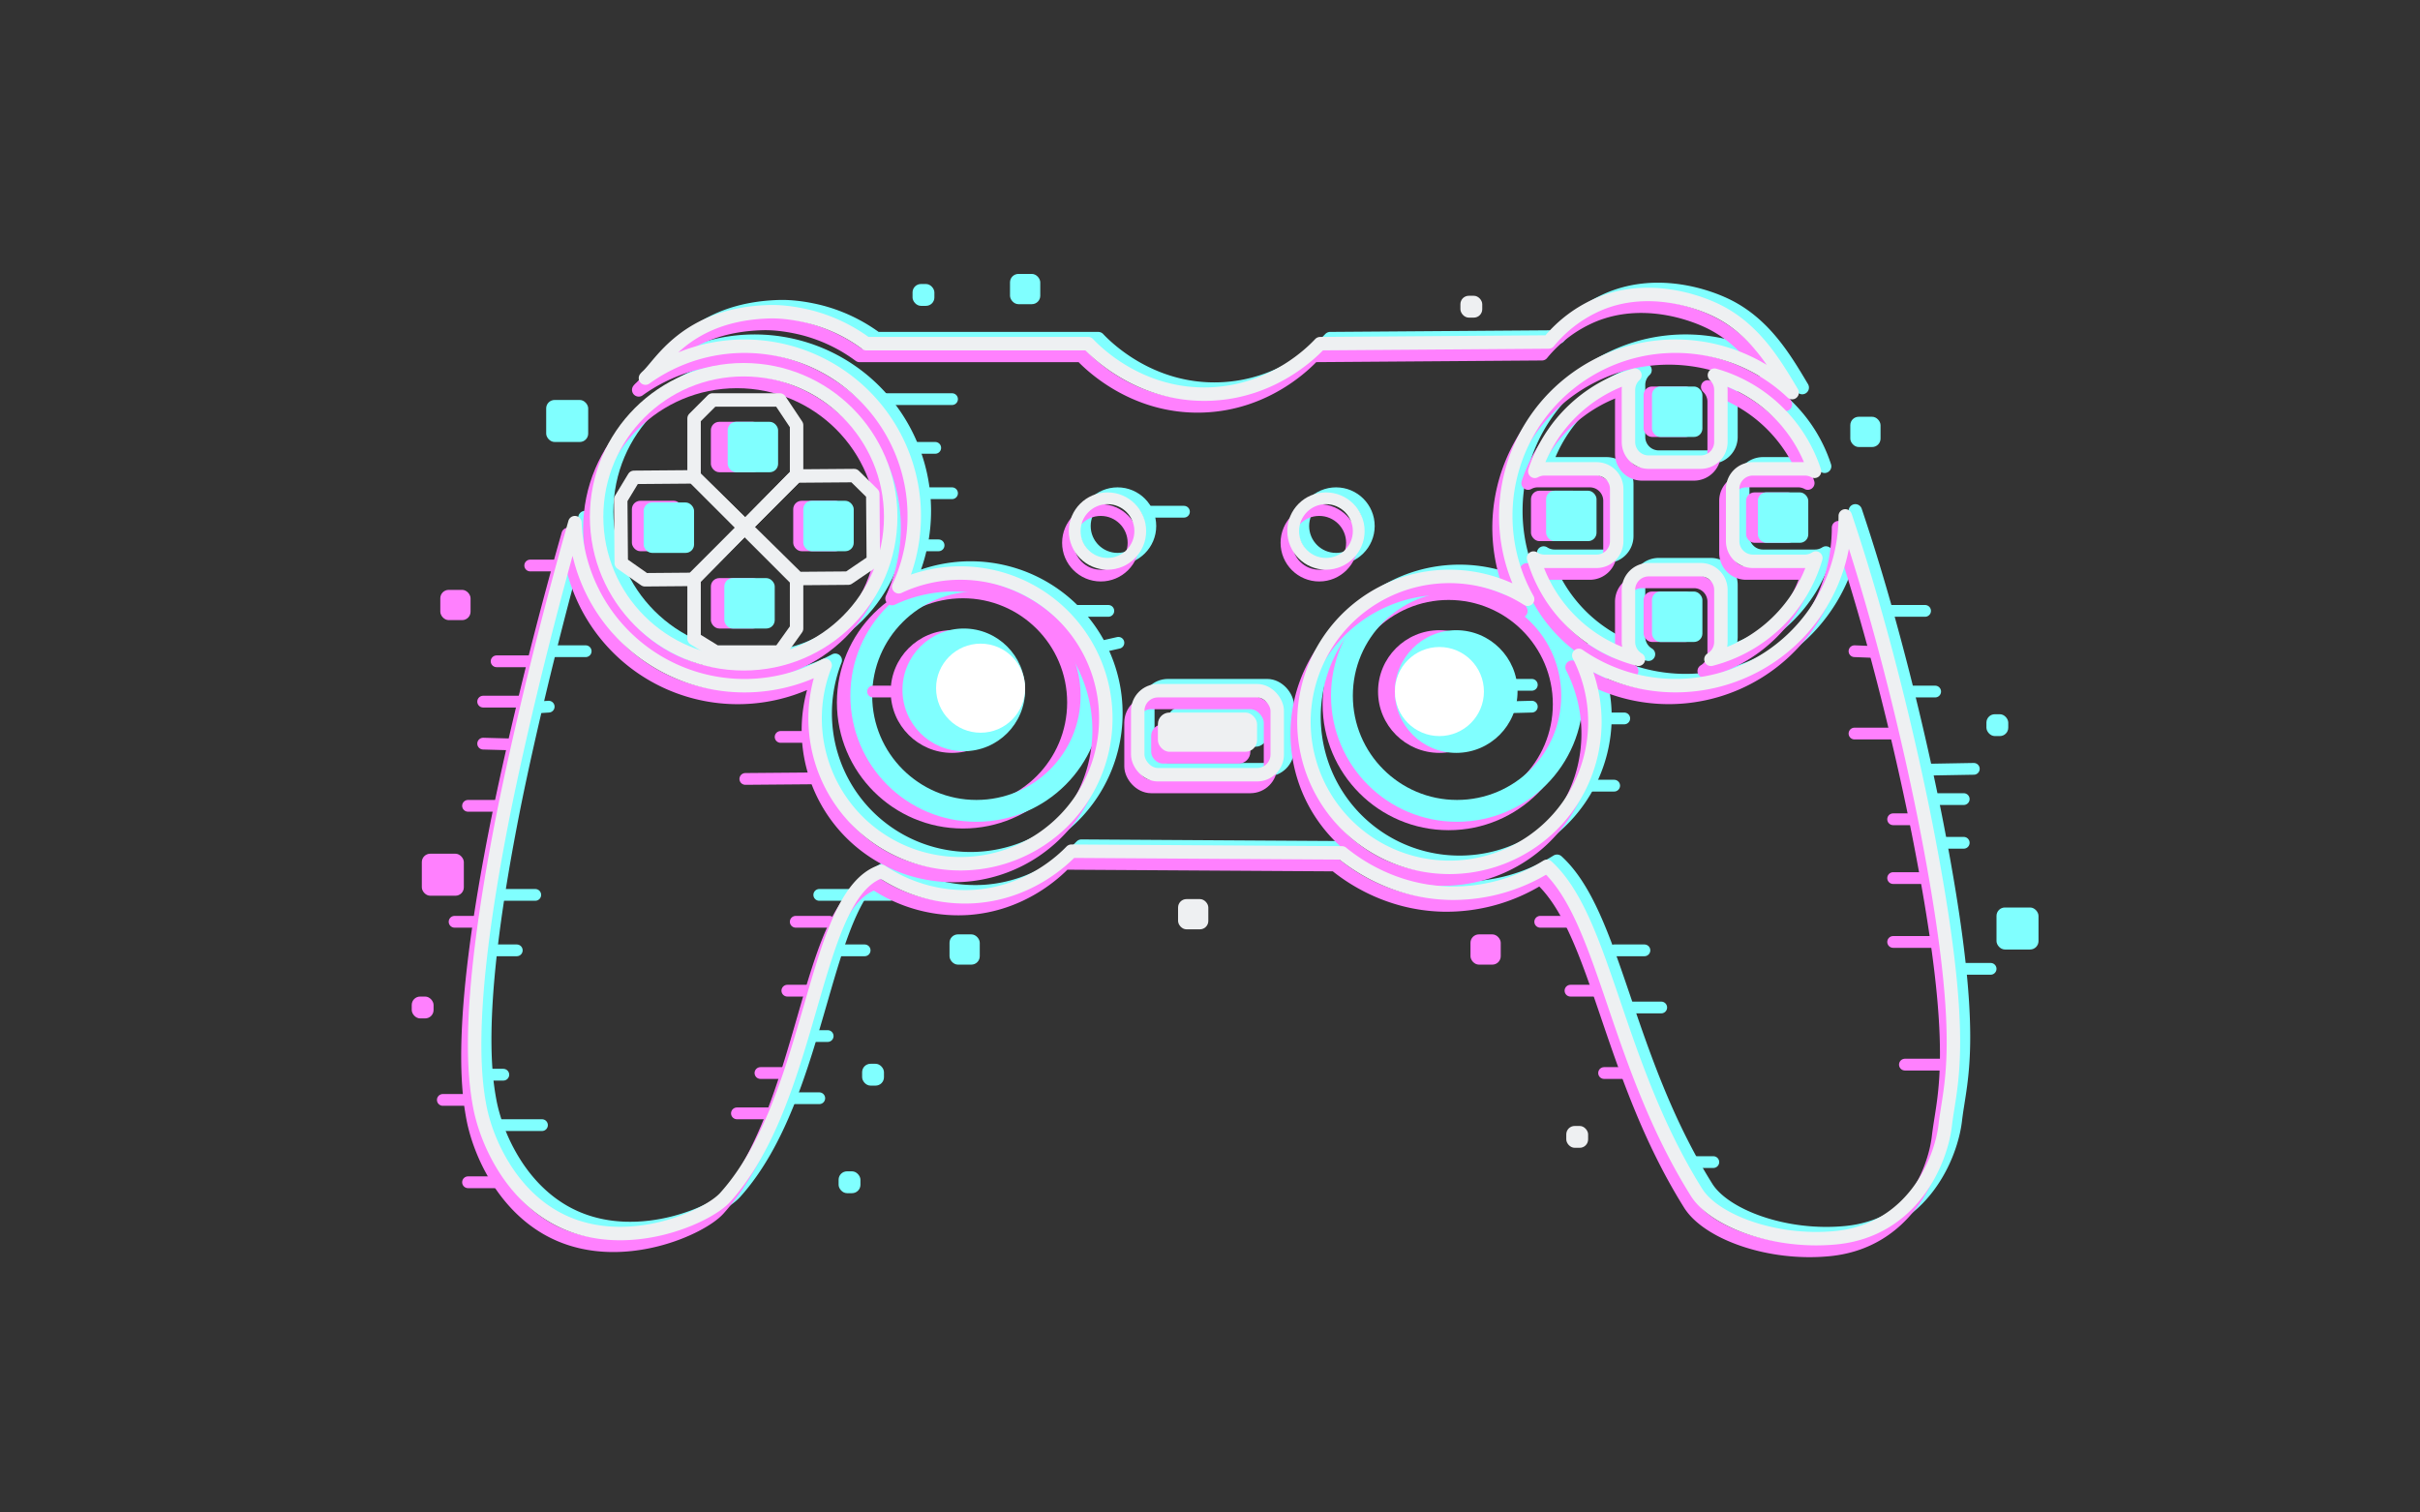 <svg id="Layer_3_copy_6" data-name="Layer 3 copy 6" xmlns="http://www.w3.org/2000/svg" viewBox="0 0 1440 900"><rect x="0" y="0" width="1440" height="900" fill="#333333" stroke="none"/><defs><style>.cls-1,.cls-10,.cls-11,.cls-13,.cls-15,.cls-2,.cls-3,.cls-5,.cls-6,.cls-7,.cls-8{fill:none;}.cls-1,.cls-10,.cls-7,.cls-8{stroke:#ff80fe;}.cls-1,.cls-10,.cls-13,.cls-2,.cls-5{stroke-miterlimit:10;}.cls-1,.cls-2{stroke-width:13px;}.cls-2,.cls-3,.cls-5,.cls-6{stroke:#80ffff;}.cls-11,.cls-3,.cls-6,.cls-7,.cls-8{stroke-linecap:round;stroke-linejoin:round;}.cls-11,.cls-3,.cls-8{stroke-width:8px;}.cls-4{fill:#80ffff;}.cls-10,.cls-13,.cls-5,.cls-6,.cls-7{stroke-width:7px;}.cls-9{fill:#ff80fe;}.cls-11,.cls-13{stroke:#eef0f2;}.cls-12{fill:#eef0f2;}.cls-14{fill:#fff;}</style></defs><circle class="cls-1" cx="573" cy="418" r="68.5"/><circle class="cls-1" cx="862" cy="419" r="68.5"/><circle class="cls-2" cx="867" cy="414" r="68.5"/><circle class="cls-2" cx="581" cy="414" r="68.5"/><path class="cls-3" d="M1152.5,490.5c-3.13-16.12-20-101.77-48.5-186.51h0a101,101,0,0,1-158.55,83A86.56,86.56,0,1,1,915,353.57a101,101,0,0,1,157.4-122.95c-10.17-17.1-22.17-37.51-44.39-48.62-12-6-41-16-69.5-4.5a78.62,78.62,0,0,0-31,23l-136,1c-4.44,4.73-27.91,28.79-66,30-41.69,1.32-68-25.77-72-30h-132a96.85,96.85,0,0,0-30-15s-14-4.42-28-4C414,184,399,214,391,221a8.92,8.92,0,0,0-.93,1A101,101,0,0,1,540.8,346.17,86.49,86.49,0,1,1,497,392.89,101,101,0,0,1,348.08,308c-26.53,93.36-40.8,164.56-42.58,173.54C283,595,288,637,291.5,655.5c3.78,20,18.55,54.73,51,69,39,17.13,84.77-3.63,95-15C491,650,489,529,530.5,515.5a89.4,89.4,0,0,0,55,15c32.85-2.1,53.25-22.08,58-27l161,1c7,5.73,29.93,23.17,64,24a105.23,105.23,0,0,0,58-16c34.5,31.5,40.5,116.5,89,194,10.64,17,47,30.56,83,27,45.5-4.5,62.5-45.5,65-67C1166.49,640.8,1177.14,617.42,1152.5,490.5Z"/><circle class="cls-3" cx="448.5" cy="304.5" r="87.5"/><path class="cls-3" d="M1080,331h-31a12,12,0,0,1-12-12V288a12,12,0,0,1,12-12h31a11.89,11.89,0,0,1,5.72,1.46,87.65,87.65,0,0,0-59.56-57.22A12,12,0,0,1,1030,229v31a12,12,0,0,1-12,12H987a12,12,0,0,1-12-12V229a12,12,0,0,1,3.84-8.76,87.65,87.65,0,0,0-59.56,57.22A11.89,11.89,0,0,1,925,276h31a12,12,0,0,1,12,12v31a12,12,0,0,1-12,12H925a11.81,11.81,0,0,1-6.48-1.93,87.64,87.64,0,0,0,62.39,60.24A12,12,0,0,1,975,379V348a12,12,0,0,1,12-12h31a12,12,0,0,1,12,12v31a12,12,0,0,1-5.92,10.32,87.69,87.69,0,0,0,62.42-60.26A11.91,11.91,0,0,1,1080,331Z"/><rect class="cls-3" x="683" y="408" width="83" height="50" rx="12"/><rect class="cls-4" x="695" y="421" width="59" height="23.34" rx="6.91"/><circle class="cls-5" cx="665" cy="313" r="19.5"/><circle class="cls-5" cx="795" cy="313" r="19.5"/><g id="Traits-bleu"><line class="cls-6" x1="566.5" y1="237.5" x2="525.01" y2="237.5"/><line class="cls-6" x1="556.5" y1="266.5" x2="542.8" y2="266.5"/><line class="cls-6" x1="566.5" y1="293.5" x2="549.65" y2="293.5"/><line class="cls-6" x1="558.5" y1="324.5" x2="547.91" y2="324.5"/><line class="cls-6" x1="704.5" y1="304.5" x2="684.5" y2="304.5"/><line class="cls-6" x1="348.5" y1="387.5" x2="326.87" y2="387.5"/><line class="cls-6" x1="326.5" y1="420.5" x2="318.76" y2="421"/><line class="cls-6" x1="318.5" y1="532.5" x2="296.41" y2="532.5"/><line class="cls-6" x1="307.5" y1="565.5" x2="291.91" y2="565.5"/><line class="cls-6" x1="299.5" y1="639.5" x2="291.91" y2="639.5"/><line class="cls-6" x1="322.5" y1="669.5" x2="295.33" y2="669.5"/><line class="cls-6" x1="659.5" y1="363.5" x2="638.83" y2="363.5"/><line class="cls-6" x1="665.5" y1="382.5" x2="654.47" y2="385"/><line class="cls-6" x1="487.5" y1="532.5" x2="529.5" y2="532.5"/><line class="cls-6" x1="514.5" y1="565.5" x2="497.48" y2="565.5"/><line class="cls-6" x1="492.5" y1="616.5" x2="482.27" y2="616.5"/><line class="cls-6" x1="487.5" y1="653.5" x2="469.74" y2="653.5"/><line class="cls-6" x1="911.5" y1="420.5" x2="891.74" y2="421"/><line class="cls-6" x1="911.5" y1="407.5" x2="901.5" y2="407.5"/><line class="cls-6" x1="966.5" y1="427.5" x2="954.5" y2="427.5"/><line class="cls-6" x1="960.5" y1="467.5" x2="944.68" y2="467.5"/><line class="cls-6" x1="1145.5" y1="363.5" x2="1122.28" y2="363.5"/><line class="cls-6" x1="1151.5" y1="411.5" x2="1134.96" y2="411.5"/><line class="cls-6" x1="1174.5" y1="457.5" x2="1145.78" y2="458"/><line class="cls-6" x1="1168.5" y1="475.5" x2="1151.5" y2="475.5"/><line class="cls-6" x1="1168.5" y1="501.5" x2="1154.6" y2="501.5"/><line class="cls-6" x1="1184.5" y1="576.5" x2="1165.99" y2="576.5"/><line class="cls-6" x1="1019.5" y1="691.5" x2="1006.67" y2="691.5"/><line class="cls-6" x1="988.5" y1="599.5" x2="968.22" y2="599.5"/><line class="cls-6" x1="978.5" y1="565.5" x2="960.5" y2="565.5"/></g><g id="Traits-rose"><line class="cls-7" x1="315.5" y1="336.5" x2="332.89" y2="336.5"/><line class="cls-7" x1="295.5" y1="393.5" x2="315.5" y2="393.5"/><line class="cls-7" x1="287.5" y1="417.5" x2="311.97" y2="417.5"/><line class="cls-7" x1="287.5" y1="442.5" x2="305.98" y2="443"/><line class="cls-7" x1="278.5" y1="479.5" x2="295.5" y2="479.5"/><line class="cls-7" x1="270.5" y1="548.5" x2="285.5" y2="548.5"/><line class="cls-7" x1="263.5" y1="654.5" x2="277.5" y2="654.5"/><line class="cls-7" x1="278.5" y1="703.5" x2="295.5" y2="703.5"/><line class="cls-7" x1="438.5" y1="662.5" x2="458.74" y2="662.5"/><line class="cls-7" x1="452.5" y1="638.5" x2="468.55" y2="638.5"/><line class="cls-7" x1="468.5" y1="589.5" x2="481.58" y2="589.5"/><line class="cls-7" x1="473.5" y1="548.5" x2="493.5" y2="548.5"/><line class="cls-7" x1="443.5" y1="463.5" x2="485.86" y2="463.15"/><line class="cls-7" x1="464.5" y1="438.5" x2="481.1" y2="438.5"/><line class="cls-7" x1="916.5" y1="548.5" x2="934.94" y2="548.5"/><line class="cls-7" x1="934.5" y1="589.5" x2="951.38" y2="589.5"/><line class="cls-7" x1="954.5" y1="638.5" x2="966.5" y2="638.5"/><line class="cls-7" x1="1133.5" y1="633.5" x2="1158.28" y2="633.5"/><line class="cls-7" x1="1126.5" y1="560.5" x2="1151.5" y2="560.5"/><line class="cls-7" x1="1126.5" y1="522.5" x2="1146.61" y2="522.5"/><line class="cls-7" x1="1126.5" y1="487.5" x2="1139" y2="487.5"/><line class="cls-7" x1="1103.5" y1="436.5" x2="1126.5" y2="436.5"/><line class="cls-7" x1="1103.5" y1="387.5" x2="1116.29" y2="388"/><line class="cls-7" x1="519.5" y1="411.5" x2="529.5" y2="411.5"/></g><path class="cls-8" d="M1142.5,500.5c-3.13-16.12-20-101.77-48.5-186.51h0a101,101,0,0,1-158.55,83A86.56,86.56,0,1,1,905,363.57a101,101,0,0,1,157.4-122.95c-10.17-17.1-22.17-37.51-44.39-48.62-12-6-41-16-69.5-4.5a78.62,78.62,0,0,0-31,23l-136,1c-4.44,4.73-27.91,28.79-66,30-41.69,1.32-68-25.77-72-30h-132a96.85,96.85,0,0,0-30-15s-14-4.42-28-4C404,194,389,224,381,231a8.92,8.92,0,0,0-.93,1A101,101,0,0,1,530.8,356.17,86.49,86.49,0,1,1,487,402.89,101,101,0,0,1,338.08,318c-26.53,93.36-40.8,164.56-42.58,173.54C273,605,278,647,281.5,665.5c3.78,20,18.55,54.73,51,69,39,17.13,84.77-3.63,95-15C481,660,479,539,520.5,525.5a89.4,89.4,0,0,0,55,15c32.85-2.1,53.25-22.08,58-27l161,1c7,5.73,29.93,23.17,64,24a105.23,105.23,0,0,0,58-16c34.5,31.5,40.5,116.5,89,194,10.64,17,47,30.56,83,27,45.5-4.5,62.5-45.5,65-67C1156.49,650.8,1167.14,627.42,1142.5,500.5Z"/><circle class="cls-8" cx="438.5" cy="314.5" r="87.5"/><path class="cls-8" d="M1070,341h-31a12,12,0,0,1-12-12V298a12,12,0,0,1,12-12h31a11.89,11.89,0,0,1,5.72,1.46,87.65,87.65,0,0,0-59.56-57.22A12,12,0,0,1,1020,239v31a12,12,0,0,1-12,12H977a12,12,0,0,1-12-12V239a12,12,0,0,1,3.84-8.76,87.65,87.65,0,0,0-59.56,57.22A11.89,11.89,0,0,1,915,286h31a12,12,0,0,1,12,12v31a12,12,0,0,1-12,12H915a11.81,11.81,0,0,1-6.48-1.93,87.64,87.64,0,0,0,62.39,60.24A12,12,0,0,1,965,389V358a12,12,0,0,1,12-12h31a12,12,0,0,1,12,12v31a12,12,0,0,1-5.92,10.32,87.69,87.69,0,0,0,62.42-60.26A11.91,11.91,0,0,1,1070,341Z"/><rect class="cls-8" x="673" y="418" width="83" height="50" rx="12"/><rect class="cls-9" x="685" y="431" width="59" height="23.34" rx="6.91"/><circle class="cls-10" cx="655" cy="323" r="19.5"/><circle class="cls-10" cx="785" cy="323" r="19.5"/><path class="cls-11" d="M1146.5,493.5c-3.13-16.12-20-101.77-48.5-186.51h0a101,101,0,0,1-158.55,83A86.56,86.56,0,1,1,909,356.57a101,101,0,0,1,157.4-122.95c-10.17-17.1-22.17-37.51-44.39-48.62-12-6-41-16-69.5-4.5a78.62,78.62,0,0,0-31,23l-136,1c-4.44,4.73-27.91,28.79-66,30-41.69,1.32-68-25.77-72-30h-132a96.85,96.85,0,0,0-30-15s-14-4.42-28-4C408,187,393,217,385,224a8.92,8.92,0,0,0-.93,1A101,101,0,0,1,534.8,349.17,86.49,86.49,0,1,1,491,395.89,101,101,0,0,1,342.08,311c-26.53,93.36-40.8,164.56-42.58,173.54C277,598,282,640,285.5,658.5c3.78,20,18.55,54.73,51,69,39,17.13,84.77-3.63,95-15C485,653,483,532,524.5,518.5a89.4,89.4,0,0,0,55,15c32.85-2.1,53.25-22.08,58-27l161,1c7,5.73,29.93,23.17,64,24a105.23,105.23,0,0,0,58-16c34.5,31.5,40.5,116.5,89,194,10.64,17,47,30.56,83,27,45.5-4.5,62.5-45.5,65-67C1160.49,643.8,1171.14,620.42,1146.5,493.5Z"/><circle class="cls-11" cx="442.5" cy="307.5" r="87.5"/><path class="cls-11" d="M1074,334h-31a12,12,0,0,1-12-12V291a12,12,0,0,1,12-12h31a11.89,11.89,0,0,1,5.72,1.46,87.65,87.65,0,0,0-59.56-57.22A12,12,0,0,1,1024,232v31a12,12,0,0,1-12,12H981a12,12,0,0,1-12-12V232a12,12,0,0,1,3.84-8.76,87.65,87.65,0,0,0-59.56,57.22A11.89,11.89,0,0,1,919,279h31a12,12,0,0,1,12,12v31a12,12,0,0,1-12,12H919a11.81,11.81,0,0,1-6.48-1.93,87.64,87.64,0,0,0,62.39,60.24A12,12,0,0,1,969,382V351a12,12,0,0,1,12-12h31a12,12,0,0,1,12,12v31a12,12,0,0,1-5.92,10.32,87.69,87.69,0,0,0,62.42-60.26A11.91,11.91,0,0,1,1074,334Z"/><rect class="cls-11" x="677" y="411" width="83" height="50" rx="12"/><rect class="cls-12" x="689" y="424" width="59" height="23.34" rx="6.91"/><circle class="cls-13" cx="659" cy="316" r="19.5"/><circle class="cls-13" cx="789" cy="316" r="19.5"/><circle class="cls-9" cx="856.5" cy="411.5" r="36.5"/><circle class="cls-9" cx="566.5" cy="411.5" r="36.5"/><circle class="cls-4" cx="573.5" cy="410.5" r="36.5"/><circle class="cls-4" cx="866.5" cy="411.5" r="36.5"/><circle class="cls-14" cx="583.5" cy="409.5" r="26.5"/><circle class="cls-14" cx="856.5" cy="411.5" r="26.5"/><g id="Croix"><polygon class="cls-15" points="443.49 313.51 443.5 313.51 443.74 313.26 443.49 313.51"/><polygon class="cls-11" points="413 380 426 388 464 388 474 374 474 345 443.01 314.01 413 344.5 413 380"/><polygon class="cls-11" points="443.49 313.51 443.74 313.26 473.25 283.27 473.74 283.26 474 283 474 253 464 238 424 238 413 249 413 283.75 413.26 283.75 443.49 313.51"/><polygon class="cls-11" points="443 314 413 284 413 283.75 377.26 284.04 369.36 297.1 369.67 335.1 383.75 344.99 412.75 344.75 413 344.5 413 344 443 314"/><rect class="cls-11" x="442.9" y="313.75" width="0.7" height="0.01" transform="translate(-92.03 405.32) rotate(-45)"/><polygon class="cls-11" points="519.34 293.9 508.25 282.99 473.74 283.26 443.74 313.26 443.5 313.51 474.74 344.26 504.74 344.02 519.66 333.9 519.34 293.9"/><polygon class="cls-11" points="443.74 313.26 473.74 283.26 473.25 283.27 443.74 313.26"/><polygon class="cls-11" points="443 314 443.49 313.51 413.26 283.75 413 283.75 413 284 443 314"/><polygon class="cls-11" points="413 344 413 344.5 443.01 314.01 443 314 413 344"/><rect class="cls-9" x="423" y="251" width="30" height="30" rx="5"/><rect class="cls-9" x="376" y="298" width="30" height="30" rx="5"/><rect class="cls-9" x="472" y="298" width="30" height="30" rx="5"/><rect class="cls-9" x="423" y="344" width="30" height="30" rx="5"/><rect class="cls-4" x="478" y="298" width="30" height="30" rx="5"/><rect class="cls-4" x="433" y="251" width="30" height="30" rx="5"/><rect class="cls-4" x="383" y="299" width="30" height="30" rx="5"/><rect class="cls-4" x="431" y="344" width="30" height="30" rx="5"/></g><rect class="cls-9" x="978" y="230" width="30" height="30" rx="5"/><rect class="cls-9" x="911" y="292" width="30" height="30" rx="5"/><rect class="cls-9" x="1039" y="293" width="30" height="30" rx="5"/><rect class="cls-9" x="978" y="352" width="30" height="30" rx="5"/><rect class="cls-4" x="983" y="230" width="30" height="30" rx="5"/><rect class="cls-4" x="1046" y="293" width="30" height="30" rx="5"/><rect class="cls-4" x="983" y="352" width="30" height="30" rx="5"/><rect class="cls-4" x="920" y="292" width="30" height="30" rx="5"/><g id="Carrés-bleu"><rect class="cls-4" x="1188" y="540" width="25" height="25" rx="5"/><rect class="cls-4" x="1182" y="425" width="13" height="13" rx="5"/><rect class="cls-4" x="601" y="163" width="18" height="18" rx="5"/><rect class="cls-4" x="565" y="556" width="18" height="18" rx="5"/><rect class="cls-4" x="325" y="238" width="25" height="25" rx="5"/><rect class="cls-4" x="543" y="169" width="13" height="13" rx="5"/><rect class="cls-4" x="513" y="633" width="13" height="13" rx="5"/><rect class="cls-4" x="499" y="697" width="13" height="13" rx="5"/><rect class="cls-4" x="1101" y="248" width="18" height="18" rx="5"/></g><g id="Carrés-roses"><rect class="cls-9" x="251" y="508" width="25" height="25" rx="5"/><rect class="cls-9" x="262" y="351" width="18" height="18" rx="5"/><rect class="cls-9" x="875" y="556" width="18" height="18" rx="5"/><rect class="cls-9" x="245" y="593" width="13" height="13" rx="5"/></g><g id="Carrés-blancs"><rect class="cls-12" x="869" y="176" width="13" height="13" rx="5"/><rect class="cls-12" x="932" y="670" width="13" height="13" rx="5"/><rect class="cls-12" x="701" y="535" width="18" height="18" rx="5"/></g></svg>